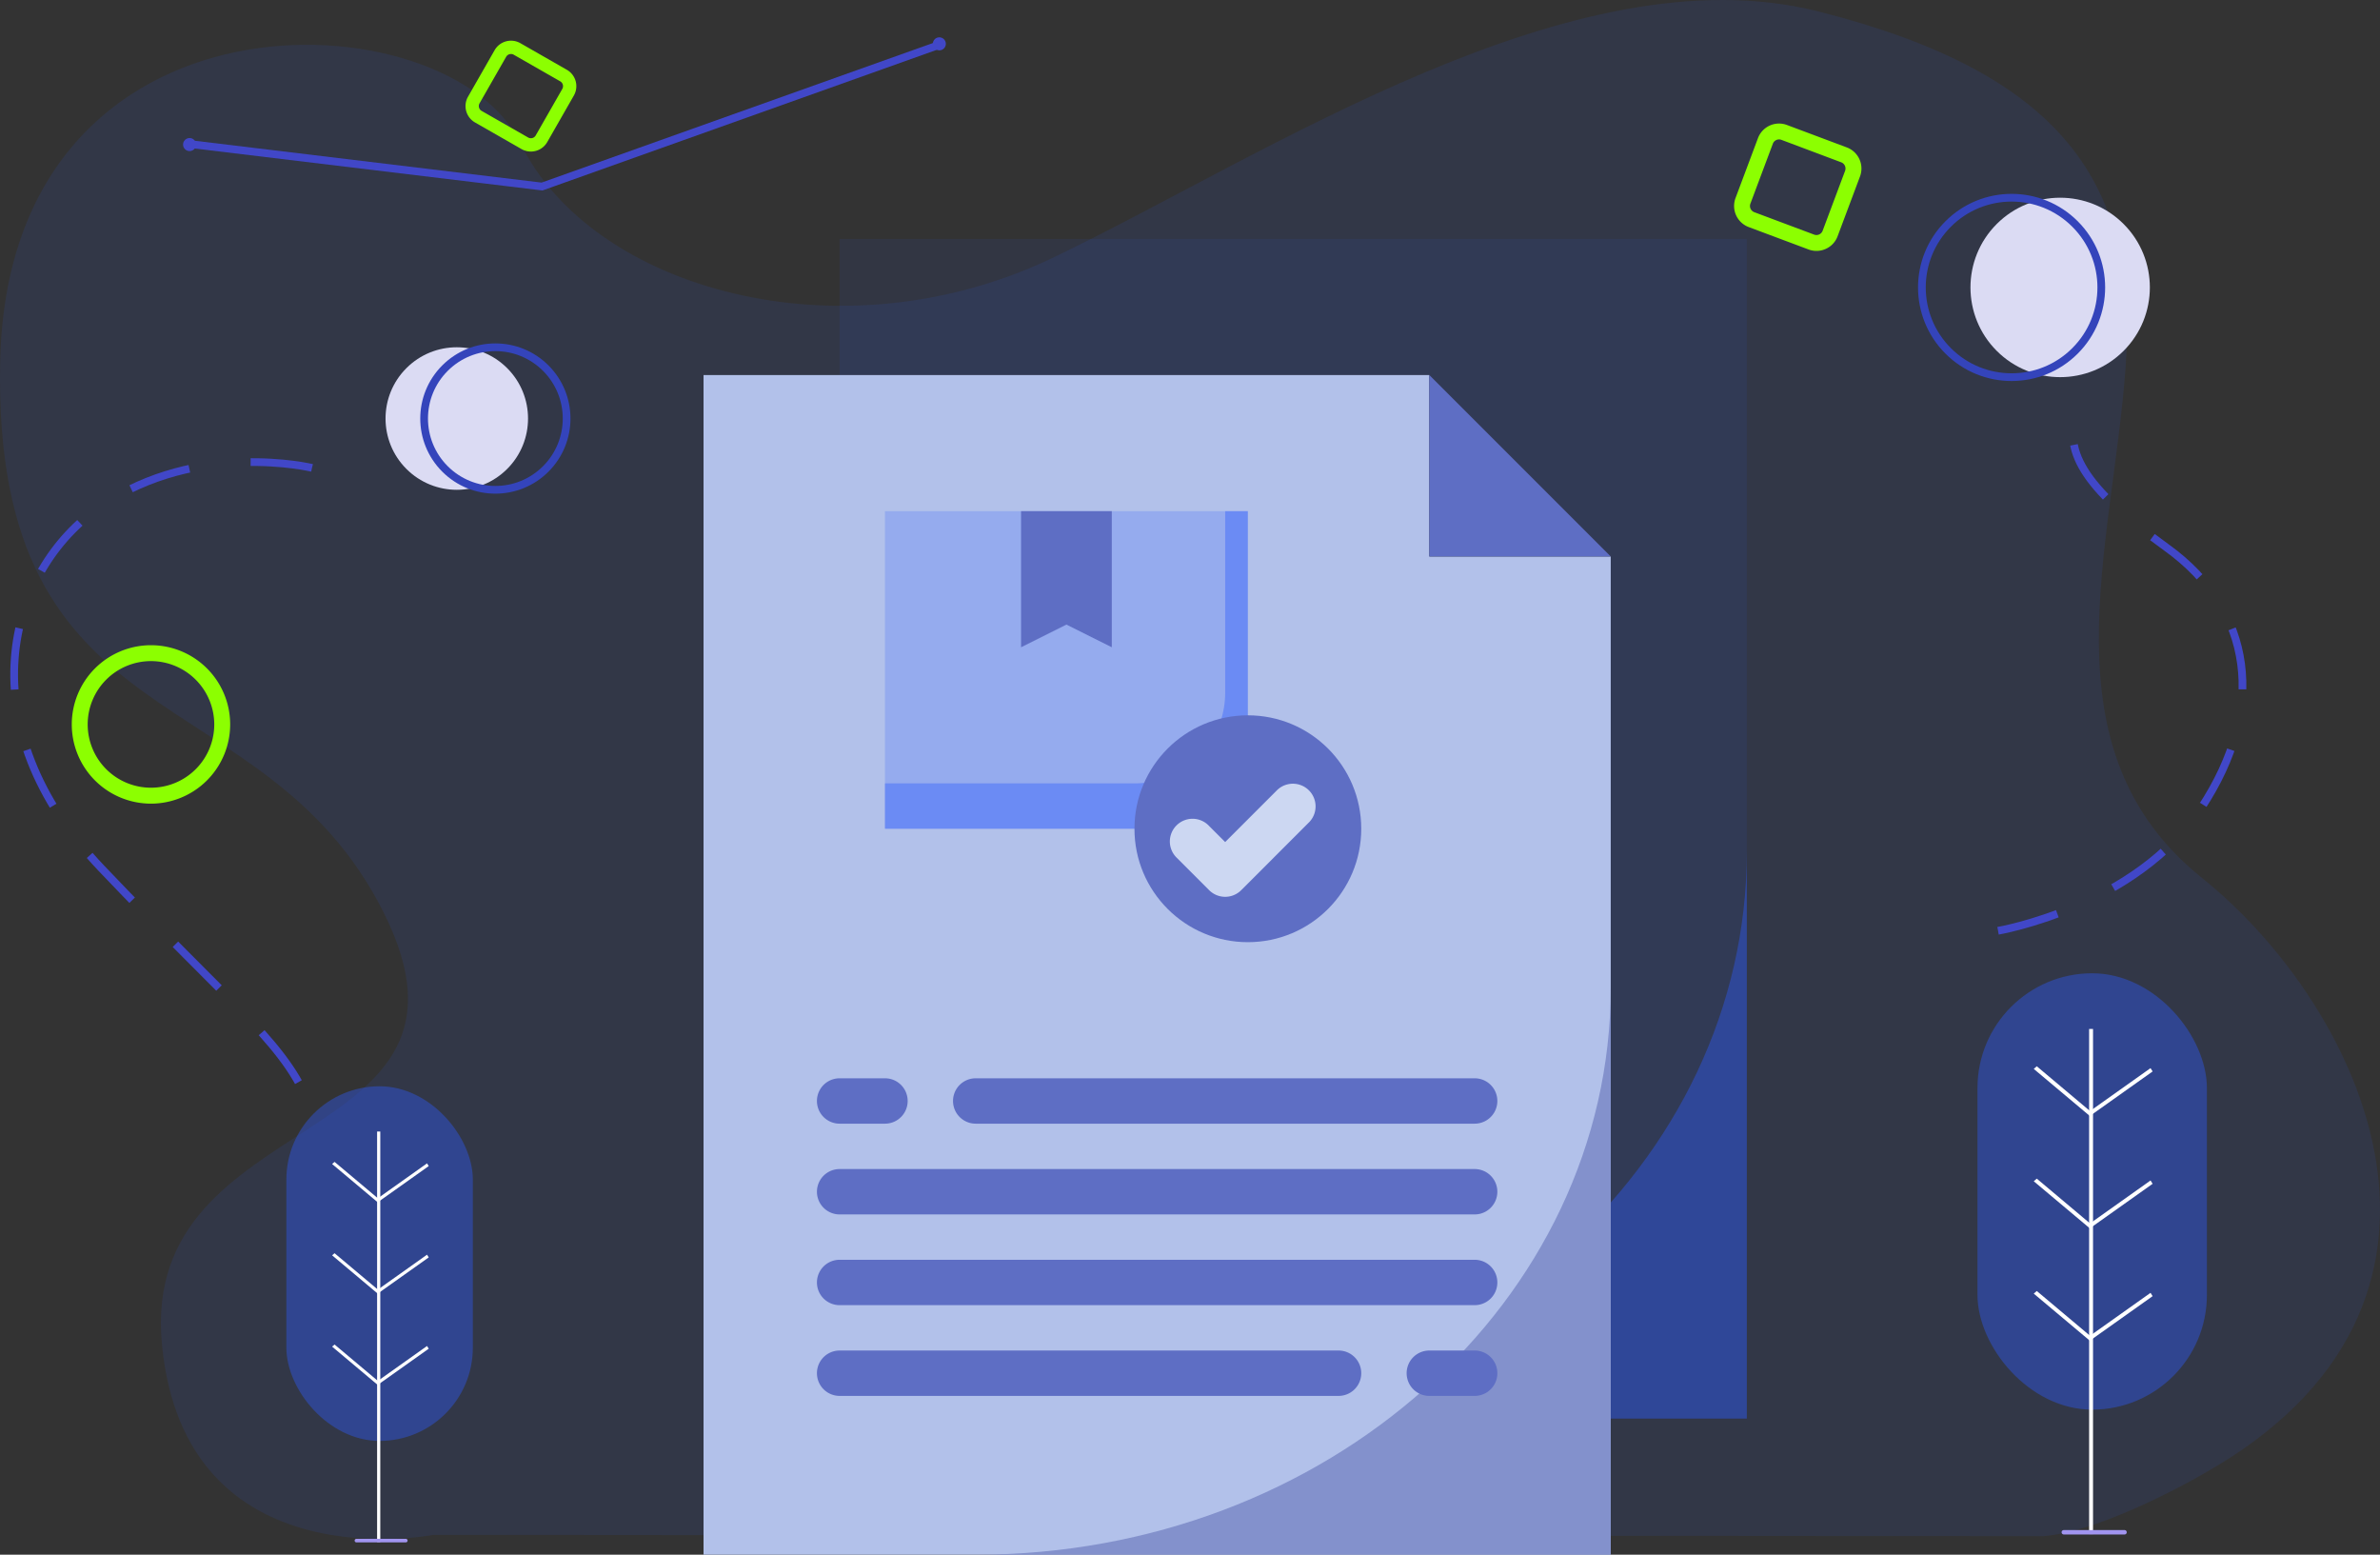 <svg xmlns="http://www.w3.org/2000/svg" width="308.381" height="201.395" viewBox="0 0 308.381 201.395">
    <rect x="0" y="0" width="308.381" height="201.395" fill="#333333" stroke="none"/>
    <defs>
        <style>
            .cls-2{fill:#2f5bfd;opacity:.4}.cls-3{fill:#fff}.cls-4{fill:#a194ef}.cls-7,.cls-9{fill:none;stroke-miterlimit:10}.cls-7{stroke:#4147c8}.cls-6{fill:#4147c8}.cls-7{stroke-dasharray:8}.cls-8{fill:#dbdbf3}.cls-9{stroke:#3444bb}.cls-10{fill:#8cff01}.cls-14{fill:#5e6ec4}
        </style>
    </defs>
    <g id="order_empty" transform="translate(-6.344 -6.5)">
        <path id="Path_3683" fill="#2f5bfd" d="M62.511 205.324s-32.253 6.392-35.187-24.715 44.321-24.849 28.713-55.935S5.3 103.442 6.368 53.315 64.479 5.973 73.729 24.97s41.53 28.161 69.164 14.863S210.234-.035 241.936 7.978 283.456 30.377 281.768 54s-10.863 49.567 9.906 66.24 39.271 55.243.131 77.2c0 0-12.662 7.42-20.727 8.056z" opacity="0.1"/>
        <g id="Group_3425" transform="translate(262.569 132.577)">
            <g id="Group_3424">
                <rect id="Rectangle_285" width="29.728" height="56.527" class="cls-2" rx="14.864"/>
                <g id="Group_3422" transform="translate(14.465 7.214)">
                    <path id="Rectangle_286" d="M0 0H0.507V65.436H0z" class="cls-3"/>
                </g>
                <path id="Path_3684" d="M337.177 198.523l7.267 6.1 8.135-5.773-.271-.43-7.838 5.562-6.9-5.8z" class="cls-3" transform="translate(-329.884 -171.579)"/>
                <path id="Path_3685" d="M337.177 216.795l7.267 6.1 8.135-5.773-.271-.43-7.838 5.562-6.9-5.8z" class="cls-3" transform="translate(-329.884 -175.297)"/>
                <path id="Path_3686" d="M337.177 180.252l7.267 6.1 8.135-5.773-.271-.43-7.838 5.562-6.9-5.8z" class="cls-3" transform="translate(-329.884 -167.862)"/>
                <g id="Group_3423" transform="translate(10.885 72.127)">
                    <path id="Path_3687" d="M349.839 255.905h-7.868a.286.286 0 0 1 0-.571h7.868a.286.286 0 1 1 0 .571z" class="cls-4" transform="translate(-341.686 -255.334)"/>
                </g>
            </g>
        </g>
        <g id="Group_3429" transform="translate(43.45 147.215)">
            <g id="Group_3428">
                <rect id="Rectangle_287" width="24.161" height="45.942" class="cls-2" rx="12.081"/>
                <g id="Group_3426" transform="translate(11.756 5.863)">
                    <path id="Rectangle_288" d="M0 0H0.412V53.182H0z" class="cls-3"/>
                </g>
                <path id="Path_3688" d="M60.371 210.583l5.906 4.961 6.611-4.692-.22-.35-6.37 4.521-5.61-4.712z" class="cls-3" transform="translate(-54.443 -188.684)"/>
                <path id="Path_3689" d="M60.371 225.433l5.906 4.961 6.611-4.692-.22-.35-6.37 4.521-5.61-4.712z" class="cls-3" transform="translate(-54.443 -191.706)"/>
                <path id="Path_3690" d="M60.371 195.733l5.906 4.961L72.888 196l-.22-.35-6.37 4.521-5.61-4.712z" class="cls-3" transform="translate(-54.443 -185.663)"/>
                <g id="Group_3427" transform="translate(8.846 58.621)">
                    <path id="Path_3691" d="M70.661 257.219h-6.394a.232.232 0 0 1 0-.464h6.395a.232.232 0 1 1 0 .464z" class="cls-4" transform="translate(-64.035 -256.755)"/>
                </g>
            </g>
        </g>
        <g id="Group_3430" transform="translate(30.065 11.334)">
            <path id="Path_3692" fill="none" stroke="#4147c8" stroke-miterlimit="10" d="M37.92 26.752L83 32.19 134.012 14" transform="translate(-36.49 -12.86)"/>
            <circle id="Ellipse_8" cx=".844" cy=".844" r=".844" class="cls-6" transform="translate(0 13.048)"/>
            <circle id="Ellipse_9" cx=".844" cy=".844" r=".844" class="cls-6" transform="translate(97.147)"/>
        </g>
        <path id="Path_3693" d="M331.369 140.651s17.847-3.036 26.344-15.936 6.708-25.62-4.473-33.68-13.417-12.739-11.628-17.8" class="cls-7" transform="translate(-66.133 -13.579)"/>
        <path id="Path_3694" d="M47.237 82.4s-14.758-3.578-27.28 4.919-17.441 28.622 0 46.957 24.6 23.256 27.28 31.752" class="cls-7" transform="translate(-.468 -15.292)"/>
        <circle id="Ellipse_10" cx="9.232" cy="9.232" r="9.232" class="cls-8" transform="rotate(-45 99.53 -32.984)"/>
        <circle id="Ellipse_11" cx="9.232" cy="9.232" r="9.232" class="cls-9" transform="rotate(-45 102.029 -39.019)"/>
        <circle id="Ellipse_12" cx="11.622" cy="11.622" r="11.622" class="cls-8" transform="rotate(-45 181.215 -288.175)"/>
        <circle id="Ellipse_13" cx="11.622" cy="11.622" r="11.622" class="cls-9" transform="rotate(-45 178.069 -280.578)"/>
        <g id="Group_3431" transform="translate(15.644 90.081)">
            <path id="Path_3695" d="M28.282 131.954a10.262 10.262 0 1 1 10.262-10.262 10.274 10.274 0 0 1-10.262 10.262zm0-18.464a8.2 8.2 0 1 0 8.2 8.2 8.212 8.212 0 0 0-8.2-8.2z" class="cls-10" transform="translate(-18.02 -111.431)"/>
        </g>
        <g id="Group_3432" transform="translate(66.661 11.77)">
            <path id="Path_3696" d="M91.181 27.393a2.438 2.438 0 0 1-1.855-.236L83.3 23.71a2.446 2.446 0 0 1-.907-3.335l3.447-6.027a2.445 2.445 0 0 1 3.336-.908l6.024 3.448a2.447 2.447 0 0 1 .908 3.335l-3.448 6.026a2.437 2.437 0 0 1-1.479 1.144zm-3.41-12.525a.714.714 0 0 0-.436.336l-3.447 6.027a.719.719 0 0 0 .268.981l6.027 3.447a.719.719 0 0 0 .981-.267l3.447-6.027a.72.72 0 0 0-.267-.981l-6.027-3.447a.71.71 0 0 0-.546-.069z" class="cls-10" transform="translate(-82.069 -13.117)"/>
        </g>
        <g id="Group_3433" transform="translate(231.033 22.499)">
            <path id="Path_3697" d="M300.312 42.826a2.909 2.909 0 0 1-2.23.078L290.322 40a2.921 2.921 0 0 1-1.708-3.756l2.908-7.759a2.917 2.917 0 0 1 3.756-1.709l7.759 2.908a2.921 2.921 0 0 1 1.709 3.755l-2.908 7.76a2.9 2.9 0 0 1-1.526 1.627zm-6.414-14.1a.852.852 0 0 0-.448.48l-2.907 7.759a.858.858 0 0 0 .5 1.106l7.76 2.907a.859.859 0 0 0 1.1-.5l2.907-7.759a.86.86 0 0 0-.5-1.106l-7.755-2.913a.855.855 0 0 0-.655.023z" class="cls-10" transform="translate(-288.429 -26.585)"/>
        </g>
        <g id="Group_3435" transform="translate(97.503 37.451)">
            <path id="Path_3698" fill="#2f5bfd" d="M142.925 62.989h76.406l23.51 23.51v111.67h17.632V45.357H142.925z" opacity="0.08" transform="translate(-125.293 -45.357)"/>
            <path id="Path_3699" d="M187.2 218.437h82.283V144.97c-.002 40.606-36.803 73.467-82.283 73.467z" class="cls-2" transform="translate(-134.301 -65.625)"/>
            <path id="Path_3700" fill="#b2c1ea" d="M238.337 91v129.3H120.789V67.493h94.038V91z" transform="translate(-120.789 -49.861)"/>
            <path id="Path_3701" fill="#2f5bfd" d="M150.3 89.629h47.019v41.142H150.3z" opacity="0.22" transform="translate(-126.794 -54.365)"/>
            <path id="Path_3702" d="M262.359 91l-23.51-23.51V91z" class="cls-14" transform="translate(-144.811 -49.861)"/>
            <path id="Path_3703" d="M178.318 104.323l5.878 2.938V89.629H172.44v17.632z" class="cls-14" transform="translate(-131.298 -54.365)"/>
            <path id="Path_3704" d="M194.385 89.629v23.51a11.755 11.755 0 0 1-11.755 11.755H150.3v5.877h47.019V89.629z" class="cls-2" transform="translate(-126.794 -54.365)"/>
            <circle id="Ellipse_14" cx="14.693" cy="14.693" r="14.693" class="cls-14" transform="translate(55.835 61.712)"/>
            <path id="Path_3705" fill="#8391cc" d="M165.062 240.573h82.283v-73.467c0 40.606-36.801 73.467-82.283 73.467z" transform="translate(-129.797 -70.129)"/>
            <path id="Path_3706" fill="#ccd7f2" d="M210.561 134.772l-6.738 6.738-2.078-2.077a2.939 2.939 0 1 0-4.227 4.083l.072.072 4.155 4.155a2.938 2.938 0 0 0 4.156 0l8.816-8.816a2.939 2.939 0 0 0-4.156-4.155z" transform="translate(-136.233 -63.382)"/>
            <g id="Group_3434" transform="translate(14.694 108.731)">
                <path id="Path_3707" d="M148.052 187.741h-5.878a2.939 2.939 0 0 1 0-5.878h5.878a2.939 2.939 0 1 1 0 5.878z" class="cls-14" transform="translate(-139.236 -181.863)"/>
                <path id="Path_3708" d="M228.962 187.741h-64.651a2.939 2.939 0 1 1 0-5.878h64.651a2.939 2.939 0 0 1 0 5.878z" class="cls-14" transform="translate(-143.74 -181.863)"/>
                <path id="Path_3709" d="M224.458 202.5h-82.284a2.938 2.938 0 1 1 0-5.877h82.284a2.938 2.938 0 1 1 0 5.877z" class="cls-14" transform="translate(-139.236 -184.866)"/>
                <path id="Path_3710" d="M224.458 217.256h-82.284a2.939 2.939 0 0 1 0-5.878h82.284a2.939 2.939 0 0 1 0 5.878z" class="cls-14" transform="translate(-139.236 -187.868)"/>
                <path id="Path_3711" d="M243.976 232.013H238.1a2.938 2.938 0 0 1 0-5.877h5.878a2.938 2.938 0 1 1 0 5.877z" class="cls-14" transform="translate(-158.754 -190.871)"/>
                <path id="Path_3712" d="M206.826 232.013h-64.652a2.938 2.938 0 0 1 0-5.877h64.651a2.938 2.938 0 1 1 0 5.877z" class="cls-14" transform="translate(-139.236 -190.871)"/>
            </g>
        </g>
    </g>
</svg>
